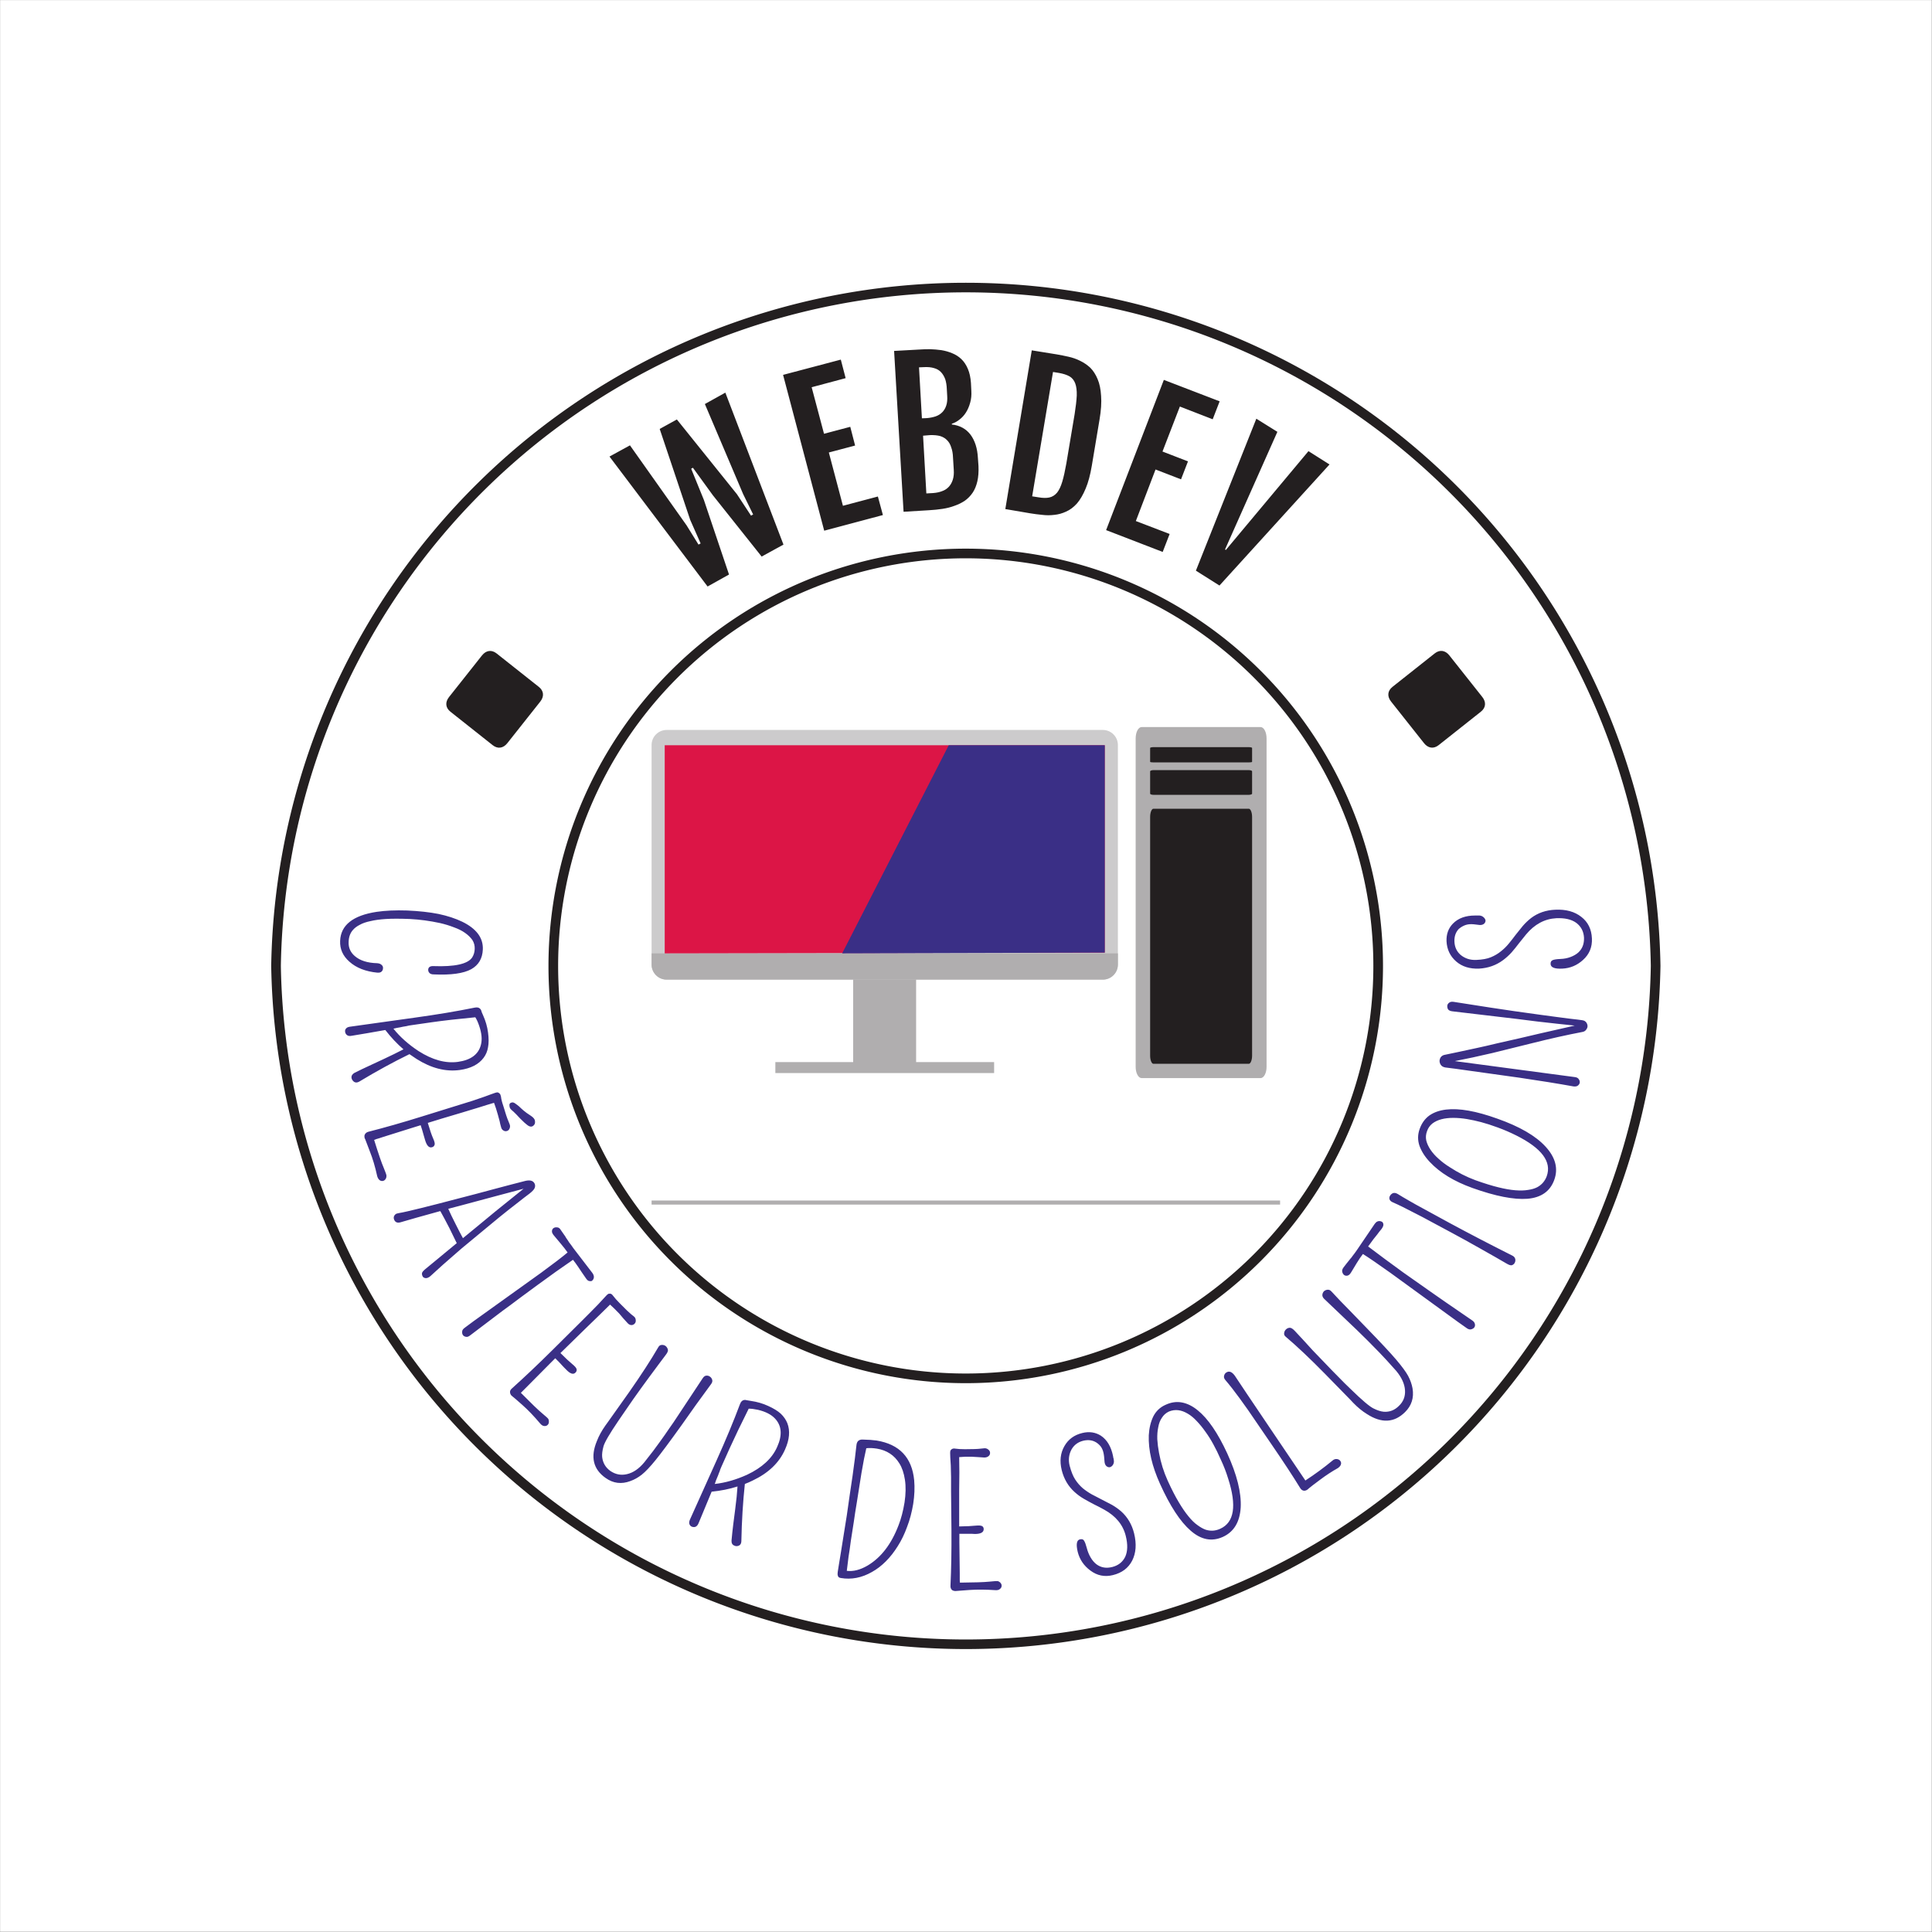 <svg xmlns="http://www.w3.org/2000/svg" version="1.1" xmlns:xlink="http://www.w3.org/1999/xlink" viewBox="0 0 8.575 8.575"><rect x="0" y="0" width="8.575" height="8.575" fill="#808080" stroke="none"/><g transform="matrix(0.857,0,0,0.857,2.892,3.227)"><rect width="10.004" height="10.004" x="-3.374" y="-3.765" fill="#ffffff"></rect><g><path d=" M -0.218 -1.401 L -0.112 -1.459 L 0.181 -1.045 L 0.243 -0.945 L 0.254 -0.951 L 0.2 -1.073 L 0.042 -1.544 L 0.131 -1.593 L 0.442 -1.206 L 0.515 -1.095 L 0.526 -1.101 L 0.474 -1.207 L 0.276 -1.673 L 0.382 -1.732 L 0.683 -0.945 L 0.57 -0.883 L 0.317 -1.201 L 0.214 -1.343 L 0.205 -1.338 L 0.271 -1.176 L 0.401 -0.79 L 0.29 -0.728 L -0.218 -1.401 M 0.681 -1.824 L 0.98 -1.903 L 1.005 -1.807 L 0.829 -1.76 L 0.893 -1.519 L 1.029 -1.555 L 1.054 -1.458 L 0.918 -1.422 L 0.991 -1.146 L 1.172 -1.194 L 1.198 -1.098 L 0.894 -1.017 L 0.681 -1.824 M 1.256 -1.948 L 1.383 -1.955 Q 1.412 -1.957 1.442 -1.957 Q 1.472 -1.956 1.501 -1.952 Q 1.531 -1.947 1.557 -1.936 Q 1.584 -1.925 1.604 -1.906 Q 1.625 -1.886 1.638 -1.855 Q 1.651 -1.825 1.654 -1.782 L 1.656 -1.741 Q 1.658 -1.708 1.65 -1.68 Q 1.642 -1.651 1.628 -1.629 Q 1.614 -1.607 1.594 -1.592 Q 1.575 -1.577 1.555 -1.571 L 1.555 -1.567 Q 1.617 -1.56 1.652 -1.514 Q 1.686 -1.468 1.69 -1.394 L 1.693 -1.352 Q 1.695 -1.306 1.687 -1.272 Q 1.679 -1.238 1.663 -1.214 Q 1.646 -1.189 1.622 -1.172 Q 1.598 -1.156 1.569 -1.146 Q 1.54 -1.135 1.506 -1.13 Q 1.473 -1.125 1.437 -1.123 L 1.305 -1.115 L 1.256 -1.948 M 1.425 -1.6 Q 1.45 -1.602 1.471 -1.609 Q 1.491 -1.616 1.505 -1.63 Q 1.519 -1.644 1.526 -1.665 Q 1.533 -1.686 1.531 -1.715 L 1.529 -1.75 Q 1.528 -1.779 1.521 -1.801 Q 1.513 -1.823 1.499 -1.838 Q 1.485 -1.853 1.463 -1.859 Q 1.44 -1.866 1.409 -1.864 L 1.385 -1.863 L 1.4 -1.599 L 1.425 -1.6 M 1.459 -1.212 Q 1.485 -1.214 1.505 -1.222 Q 1.525 -1.229 1.539 -1.244 Q 1.553 -1.259 1.56 -1.281 Q 1.567 -1.303 1.565 -1.332 L 1.561 -1.397 Q 1.56 -1.426 1.552 -1.448 Q 1.545 -1.471 1.531 -1.485 Q 1.517 -1.5 1.495 -1.507 Q 1.473 -1.513 1.442 -1.512 L 1.406 -1.509 L 1.423 -1.21 L 1.459 -1.212 M 1.969 -1.951 L 2.099 -1.93 Q 2.128 -1.925 2.159 -1.918 Q 2.191 -1.911 2.219 -1.897 Q 2.248 -1.883 2.272 -1.861 Q 2.295 -1.838 2.31 -1.802 Q 2.325 -1.767 2.328 -1.715 Q 2.332 -1.664 2.32 -1.593 L 2.28 -1.354 Q 2.268 -1.282 2.248 -1.235 Q 2.228 -1.187 2.203 -1.158 Q 2.177 -1.129 2.147 -1.116 Q 2.117 -1.102 2.086 -1.099 Q 2.054 -1.095 2.023 -1.099 Q 1.991 -1.102 1.961 -1.107 L 1.832 -1.129 L 1.969 -1.951 M 2.003 -1.19 Q 2.037 -1.184 2.06 -1.189 Q 2.083 -1.194 2.1 -1.214 Q 2.116 -1.234 2.127 -1.271 Q 2.138 -1.308 2.148 -1.365 L 2.191 -1.621 Q 2.2 -1.678 2.202 -1.717 Q 2.203 -1.756 2.194 -1.78 Q 2.185 -1.804 2.165 -1.816 Q 2.144 -1.828 2.11 -1.834 L 2.079 -1.839 L 1.971 -1.195 L 2.003 -1.19 M 2.653 -1.798 L 2.942 -1.687 L 2.906 -1.594 L 2.736 -1.66 L 2.646 -1.427 L 2.778 -1.376 L 2.742 -1.283 L 2.61 -1.334 L 2.508 -1.067 L 2.683 -1 L 2.647 -0.907 L 2.354 -1.02 L 2.653 -1.798 M 3.132 -1.597 L 3.241 -1.529 L 2.97 -0.92 L 2.974 -0.917 L 3.402 -1.429 L 3.511 -1.36 L 2.941 -0.733 L 2.819 -0.81 L 3.132 -1.597" fill="#231f20" fill-rule="nonzero"></path></g><g><path d=" M -1.421 1.223 Q -1.406 1.224 -1.398 1.232 Q -1.39 1.239 -1.391 1.249 Q -1.391 1.259 -1.398 1.266 Q -1.405 1.273 -1.42 1.272 Q -1.511 1.263 -1.564 1.216 Q -1.616 1.171 -1.613 1.107 Q -1.608 0.985 -1.424 0.957 Q -1.357 0.947 -1.266 0.95 Q -1.174 0.954 -1.103 0.968 Q -1.033 0.983 -0.981 1.008 Q -0.87 1.062 -0.874 1.152 Q -0.877 1.222 -0.934 1.254 Q -0.994 1.287 -1.128 1.281 Q -1.143 1.281 -1.15 1.274 Q -1.157 1.267 -1.157 1.257 Q -1.156 1.237 -1.13 1.238 Q -0.963 1.244 -0.929 1.193 Q -0.917 1.174 -0.916 1.149 Q -0.915 1.124 -0.928 1.103 Q -0.942 1.083 -0.966 1.066 Q -0.99 1.049 -1.024 1.037 Q -1.057 1.024 -1.096 1.015 Q -1.175 0.998 -1.252 0.994 Q -1.329 0.991 -1.376 0.994 Q -1.423 0.997 -1.456 1.005 Q -1.49 1.012 -1.511 1.024 Q -1.533 1.035 -1.546 1.05 Q -1.568 1.074 -1.569 1.113 Q -1.571 1.157 -1.537 1.186 Q -1.497 1.221 -1.421 1.223 M -1.379 1.569 Q -1.48 1.587 -1.554 1.599 Q -1.569 1.602 -1.578 1.595 Q -1.586 1.588 -1.587 1.579 Q -1.589 1.569 -1.583 1.562 Q -1.577 1.554 -1.563 1.552 L -1.227 1.505 Q -1.053 1.481 -0.916 1.453 Q -0.896 1.449 -0.887 1.46 Q -0.883 1.464 -0.882 1.469 Q -0.881 1.475 -0.873 1.492 Q -0.853 1.536 -0.847 1.582 Q -0.841 1.627 -0.847 1.658 Q -0.852 1.689 -0.87 1.713 Q -0.908 1.764 -0.993 1.776 Q -1.103 1.791 -1.217 1.719 Q -1.235 1.707 -1.254 1.694 Q -1.381 1.756 -1.512 1.835 Q -1.535 1.849 -1.549 1.829 Q -1.553 1.824 -1.554 1.817 Q -1.556 1.801 -1.539 1.791 Q -1.499 1.771 -1.462 1.754 Q -1.426 1.737 -1.391 1.721 Q -1.329 1.692 -1.285 1.669 Q -1.335 1.626 -1.379 1.569 M -1.337 1.562 Q -1.286 1.626 -1.207 1.678 Q -1.099 1.747 -1.003 1.734 Q -0.903 1.72 -0.884 1.646 Q -0.873 1.605 -0.893 1.547 Q -0.902 1.52 -0.913 1.503 Q -1.049 1.516 -1.14 1.529 Q -1.237 1.543 -1.244 1.544 Q -1.251 1.545 -1.257 1.546 Q -1.263 1.547 -1.27 1.549 Q -1.276 1.55 -1.288 1.552 Q -1.3 1.555 -1.319 1.558 Q -1.327 1.56 -1.337 1.562 M -1.238 2.075 L -1.391 2.123 Q -1.411 2.13 -1.426 2.134 Q -1.432 2.137 -1.437 2.138 Q -1.403 2.247 -1.388 2.281 Q -1.373 2.317 -1.373 2.324 Q -1.373 2.33 -1.375 2.336 Q -1.38 2.347 -1.389 2.35 Q -1.399 2.353 -1.408 2.347 Q -1.417 2.34 -1.421 2.326 Q -1.437 2.253 -1.459 2.198 Q -1.48 2.142 -1.483 2.135 Q -1.487 2.129 -1.487 2.123 Q -1.488 2.117 -1.486 2.112 Q -1.481 2.1 -1.467 2.096 Q -1.341 2.064 -1.19 2.017 Q -1.039 1.97 -1 1.958 Q -0.961 1.946 -0.929 1.936 Q -0.86 1.913 -0.832 1.902 Q -0.804 1.891 -0.797 1.892 Q -0.791 1.894 -0.787 1.898 Q -0.782 1.903 -0.78 1.914 Q -0.778 1.933 -0.768 1.962 Q -0.751 2.02 -0.742 2.04 Q -0.733 2.06 -0.733 2.067 Q -0.733 2.073 -0.735 2.078 Q -0.739 2.089 -0.749 2.092 Q -0.759 2.095 -0.768 2.089 Q -0.777 2.084 -0.78 2.07 Q -0.784 2.057 -0.787 2.041 Q -0.791 2.026 -0.796 2.008 Q -0.806 1.972 -0.816 1.946 Q -0.854 1.957 -0.891 1.969 Q -0.935 1.982 -0.98 1.996 Q -1.102 2.032 -1.159 2.05 Q -1.143 2.104 -1.132 2.129 Q -1.12 2.155 -1.124 2.164 Q -1.127 2.173 -1.137 2.176 Q -1.16 2.183 -1.173 2.139 Q -1.176 2.129 -1.178 2.122 L -1.188 2.087 L -1.196 2.062 L -1.238 2.075 M -0.663 1.986 Q -0.649 1.998 -0.627 2.012 Q -0.605 2.026 -0.604 2.04 Q -0.602 2.054 -0.609 2.061 Q -0.623 2.078 -0.645 2.06 Q -0.655 2.053 -0.68 2.028 Q -0.704 2.002 -0.715 1.992 Q -0.726 1.983 -0.731 1.977 Q -0.735 1.972 -0.736 1.963 Q -0.739 1.947 -0.723 1.944 Q -0.715 1.943 -0.707 1.949 Q -0.698 1.955 -0.687 1.964 Q -0.677 1.974 -0.663 1.986 M -0.606 2.364 Q -0.601 2.374 -0.605 2.386 Q -0.609 2.398 -0.632 2.416 Q -0.655 2.433 -0.698 2.467 Q -0.741 2.5 -0.789 2.539 Q -0.837 2.578 -0.887 2.62 Q -0.938 2.662 -0.986 2.702 Q -1.096 2.797 -1.146 2.844 Q -1.159 2.855 -1.171 2.854 Q -1.183 2.852 -1.186 2.844 Q -1.19 2.837 -1.189 2.828 Q -1.188 2.82 -1.168 2.804 Q -1.149 2.788 -1.106 2.753 Q -1.063 2.717 -1.013 2.676 Q -1.011 2.675 -1.009 2.673 Q -1.022 2.645 -1.047 2.595 Q -1.077 2.537 -1.094 2.507 Q -1.097 2.507 -1.099 2.508 Q -1.23 2.544 -1.301 2.565 Q -1.323 2.571 -1.332 2.554 Q -1.341 2.536 -1.326 2.523 Q -1.321 2.519 -1.308 2.517 Q -1.295 2.515 -1.264 2.508 Q -1.233 2.501 -1.193 2.491 Q -1.153 2.481 -1.106 2.469 Q -1.059 2.457 -1.01 2.444 Q -0.96 2.431 -0.91 2.418 Q -0.86 2.405 -0.813 2.392 Q -0.766 2.379 -0.726 2.369 Q -0.685 2.358 -0.66 2.352 Q -0.618 2.34 -0.606 2.364 M -1.053 2.495 Q -1.039 2.527 -1.013 2.578 Q -0.991 2.622 -0.977 2.647 Q -0.944 2.62 -0.91 2.592 Q -0.857 2.548 -0.807 2.507 Q -0.725 2.441 -0.663 2.391 Q -0.714 2.405 -0.802 2.428 Q -0.919 2.459 -0.981 2.476 Q -1.018 2.486 -1.053 2.495 M -0.405 2.699 Q -0.397 2.709 -0.306 2.828 Q -0.294 2.845 -0.302 2.86 Q -0.304 2.864 -0.309 2.868 Q -0.314 2.871 -0.323 2.869 Q -0.332 2.868 -0.342 2.852 Q -0.353 2.837 -0.362 2.823 Q -0.372 2.808 -0.38 2.796 Q -0.395 2.774 -0.407 2.759 Q -0.492 2.817 -0.59 2.889 Q -0.695 2.966 -0.733 2.995 Q -0.772 3.023 -0.807 3.05 Q -0.896 3.117 -0.939 3.15 Q -0.951 3.16 -0.961 3.158 Q -0.972 3.156 -0.977 3.149 Q -0.982 3.142 -0.981 3.131 Q -0.981 3.121 -0.969 3.112 L -0.922 3.077 L -0.572 2.826 Q -0.475 2.755 -0.435 2.721 Q -0.449 2.701 -0.47 2.676 Q -0.495 2.646 -0.506 2.633 Q -0.517 2.62 -0.516 2.61 Q -0.515 2.6 -0.508 2.595 Q -0.501 2.59 -0.49 2.591 Q -0.478 2.591 -0.47 2.605 Q -0.461 2.618 -0.454 2.628 Q -0.447 2.637 -0.443 2.645 Q -0.438 2.652 -0.434 2.658 Q -0.431 2.663 -0.427 2.669 Q -0.423 2.675 -0.417 2.682 L -0.405 2.699 M -0.53 3.3 L -0.643 3.414 Q -0.658 3.429 -0.669 3.44 Q -0.674 3.445 -0.677 3.448 Q -0.597 3.529 -0.568 3.553 Q -0.538 3.578 -0.535 3.583 Q -0.532 3.589 -0.532 3.595 Q -0.531 3.607 -0.538 3.614 Q -0.545 3.621 -0.556 3.62 Q -0.567 3.619 -0.577 3.607 Q -0.625 3.55 -0.669 3.511 Q -0.714 3.471 -0.72 3.467 Q -0.726 3.463 -0.729 3.458 Q -0.732 3.453 -0.733 3.447 Q -0.735 3.435 -0.723 3.425 Q -0.626 3.338 -0.514 3.227 Q -0.402 3.115 -0.373 3.087 Q -0.344 3.058 -0.32 3.034 Q -0.269 2.983 -0.249 2.96 Q -0.229 2.937 -0.223 2.935 Q -0.216 2.934 -0.211 2.935 Q -0.204 2.938 -0.198 2.947 Q -0.187 2.962 -0.165 2.984 Q -0.123 3.027 -0.106 3.041 Q -0.088 3.054 -0.085 3.06 Q -0.082 3.066 -0.082 3.072 Q -0.081 3.083 -0.088 3.09 Q -0.096 3.098 -0.106 3.097 Q -0.117 3.096 -0.126 3.085 Q -0.135 3.075 -0.146 3.063 Q -0.156 3.051 -0.168 3.037 Q -0.194 3.01 -0.215 2.991 Q -0.243 3.019 -0.271 3.046 Q -0.304 3.078 -0.338 3.111 Q -0.429 3.2 -0.472 3.242 Q -0.432 3.282 -0.411 3.299 Q -0.389 3.317 -0.388 3.327 Q -0.387 3.336 -0.394 3.343 Q -0.411 3.361 -0.443 3.327 Q -0.45 3.32 -0.455 3.315 L -0.48 3.288 L -0.499 3.269 L -0.53 3.3 M -0.226 3.599 L -0.116 3.444 Q -0.023 3.311 0.034 3.213 Q 0.041 3.2 0.052 3.2 Q 0.063 3.199 0.072 3.205 Q 0.081 3.212 0.084 3.223 Q 0.088 3.233 0.073 3.252 Q 0.059 3.271 0.037 3.3 Q 0.015 3.329 -0.009 3.362 Q -0.057 3.427 -0.095 3.481 Q -0.132 3.535 -0.146 3.555 Q -0.16 3.575 -0.172 3.593 Q -0.24 3.693 -0.249 3.725 Q -0.258 3.758 -0.256 3.78 Q -0.251 3.826 -0.213 3.853 Q -0.173 3.88 -0.127 3.869 Q -0.079 3.858 -0.037 3.807 Q 0.014 3.743 0.042 3.703 Q 0.071 3.663 0.091 3.633 Q 0.112 3.604 0.136 3.567 Q 0.208 3.459 0.265 3.372 Q 0.273 3.36 0.283 3.359 Q 0.294 3.358 0.302 3.364 Q 0.311 3.37 0.314 3.381 Q 0.317 3.391 0.308 3.403 Q 0.268 3.457 0.23 3.51 Q 0.192 3.563 0.155 3.616 Q 0.064 3.743 0.021 3.796 Q -0.022 3.849 -0.051 3.872 Q -0.079 3.894 -0.11 3.905 Q -0.179 3.931 -0.238 3.889 Q -0.335 3.821 -0.283 3.697 Q -0.268 3.658 -0.239 3.617 L -0.226 3.599 M 0.311 3.96 Q 0.272 4.054 0.243 4.124 Q 0.237 4.138 0.227 4.142 Q 0.217 4.145 0.208 4.141 Q 0.2 4.138 0.196 4.128 Q 0.193 4.119 0.198 4.106 L 0.337 3.797 Q 0.409 3.637 0.458 3.506 Q 0.465 3.487 0.48 3.485 Q 0.485 3.484 0.491 3.486 Q 0.496 3.487 0.515 3.49 Q 0.563 3.497 0.604 3.516 Q 0.646 3.535 0.669 3.556 Q 0.692 3.578 0.703 3.605 Q 0.726 3.664 0.691 3.742 Q 0.646 3.844 0.524 3.902 Q 0.504 3.912 0.483 3.92 Q 0.468 4.061 0.465 4.214 Q 0.465 4.241 0.44 4.242 Q 0.434 4.242 0.428 4.239 Q 0.413 4.233 0.414 4.213 Q 0.418 4.169 0.423 4.129 Q 0.428 4.089 0.433 4.051 Q 0.442 3.983 0.445 3.933 Q 0.382 3.953 0.311 3.96 M 0.327 3.92 Q 0.409 3.911 0.495 3.872 Q 0.611 3.817 0.65 3.729 Q 0.692 3.637 0.639 3.581 Q 0.61 3.55 0.551 3.536 Q 0.523 3.53 0.503 3.53 Q 0.442 3.652 0.404 3.736 Q 0.364 3.825 0.361 3.832 Q 0.358 3.839 0.356 3.844 Q 0.354 3.85 0.352 3.856 Q 0.349 3.862 0.345 3.874 Q 0.341 3.885 0.333 3.903 Q 0.331 3.911 0.327 3.92 M 1.36 3.901 Q 1.365 3.958 1.355 4.023 Q 1.344 4.089 1.323 4.143 Q 1.303 4.198 1.275 4.242 Q 1.247 4.287 1.213 4.321 Q 1.179 4.355 1.141 4.376 Q 1.062 4.421 0.98 4.407 Q 0.967 4.405 0.965 4.396 Q 0.962 4.388 0.964 4.376 L 0.97 4.338 Q 0.975 4.31 0.981 4.271 Q 0.987 4.231 0.995 4.183 Q 1.003 4.135 1.011 4.083 Q 1.018 4.031 1.026 3.978 Q 1.034 3.925 1.041 3.877 Q 1.055 3.777 1.061 3.719 Q 1.064 3.689 1.093 3.69 Q 1.137 3.691 1.165 3.695 Q 1.343 3.724 1.36 3.901 M 1.011 4.37 Q 1.061 4.376 1.118 4.343 Q 1.223 4.281 1.279 4.134 Q 1.299 4.083 1.31 4.016 Q 1.32 3.95 1.312 3.898 Q 1.304 3.846 1.283 3.813 Q 1.244 3.75 1.167 3.737 Q 1.134 3.732 1.112 3.735 Q 1.101 3.781 1.087 3.863 Q 1.071 3.962 1.063 4.015 Q 1.054 4.068 1.047 4.118 Q 1.039 4.168 1.032 4.214 Q 1.026 4.261 1.02 4.297 Q 1.014 4.343 1.011 4.37 M 1.594 4.222 L 1.596 4.382 Q 1.596 4.404 1.596 4.419 Q 1.597 4.426 1.597 4.431 Q 1.71 4.43 1.748 4.426 Q 1.787 4.422 1.793 4.423 Q 1.799 4.425 1.804 4.429 Q 1.813 4.437 1.813 4.447 Q 1.813 4.457 1.804 4.464 Q 1.796 4.471 1.781 4.47 Q 1.707 4.465 1.647 4.469 Q 1.588 4.473 1.58 4.474 Q 1.573 4.475 1.568 4.474 Q 1.562 4.473 1.557 4.47 Q 1.547 4.462 1.548 4.447 Q 1.554 4.317 1.553 4.159 Q 1.551 4.001 1.551 3.96 Q 1.551 3.919 1.551 3.886 Q 1.55 3.813 1.547 3.783 Q 1.545 3.753 1.548 3.747 Q 1.551 3.741 1.556 3.739 Q 1.563 3.735 1.573 3.737 Q 1.592 3.74 1.623 3.74 Q 1.683 3.74 1.705 3.737 Q 1.727 3.734 1.733 3.736 Q 1.74 3.738 1.744 3.742 Q 1.753 3.749 1.753 3.759 Q 1.753 3.77 1.745 3.776 Q 1.737 3.783 1.723 3.783 Q 1.709 3.782 1.693 3.781 Q 1.677 3.78 1.659 3.779 Q 1.621 3.778 1.593 3.781 Q 1.594 3.82 1.594 3.859 Q 1.593 3.905 1.593 3.952 Q 1.593 4.079 1.593 4.14 Q 1.65 4.139 1.676 4.136 Q 1.705 4.133 1.713 4.139 Q 1.72 4.144 1.72 4.154 Q 1.72 4.179 1.674 4.179 Q 1.664 4.178 1.657 4.178 L 1.62 4.178 L 1.594 4.178 L 1.594 4.222 M 2.218 4.207 Q 2.234 4.203 2.24 4.214 Q 2.247 4.225 2.254 4.252 Q 2.261 4.279 2.274 4.301 Q 2.287 4.323 2.304 4.336 Q 2.339 4.362 2.386 4.35 Q 2.433 4.338 2.453 4.297 Q 2.472 4.255 2.456 4.19 Q 2.435 4.103 2.344 4.053 Q 2.319 4.039 2.292 4.026 Q 2.265 4.012 2.239 3.997 Q 2.213 3.982 2.191 3.962 Q 2.141 3.917 2.124 3.848 Q 2.107 3.778 2.138 3.724 Q 2.168 3.671 2.231 3.656 Q 2.284 3.643 2.327 3.67 Q 2.375 3.702 2.39 3.776 Q 2.39 3.779 2.391 3.783 Q 2.393 3.787 2.394 3.798 Q 2.396 3.809 2.39 3.82 Q 2.384 3.83 2.374 3.833 Q 2.365 3.835 2.356 3.828 Q 2.348 3.821 2.346 3.807 Q 2.344 3.773 2.34 3.757 Q 2.336 3.74 2.327 3.727 Q 2.317 3.714 2.303 3.705 Q 2.274 3.687 2.236 3.696 Q 2.195 3.706 2.175 3.741 Q 2.154 3.78 2.165 3.825 Q 2.177 3.871 2.194 3.897 Q 2.211 3.923 2.233 3.942 Q 2.255 3.96 2.28 3.974 Q 2.306 3.988 2.332 4.001 Q 2.358 4.014 2.384 4.028 Q 2.41 4.043 2.432 4.062 Q 2.482 4.107 2.499 4.176 Q 2.519 4.258 2.489 4.317 Q 2.459 4.375 2.389 4.392 Q 2.325 4.408 2.272 4.368 Q 2.222 4.331 2.207 4.272 Q 2.193 4.213 2.218 4.207 M 2.959 4.194 Q 2.873 4.233 2.792 4.162 Q 2.711 4.092 2.633 3.919 Q 2.571 3.782 2.575 3.668 Q 2.578 3.613 2.598 3.571 Q 2.619 3.529 2.662 3.51 Q 2.705 3.49 2.747 3.498 Q 2.789 3.506 2.829 3.539 Q 2.908 3.603 2.981 3.761 Q 3.057 3.927 3.051 4.042 Q 3.044 4.155 2.959 4.194 M 2.728 3.538 Q 2.703 3.535 2.679 3.545 Q 2.656 3.556 2.643 3.577 Q 2.629 3.597 2.624 3.626 Q 2.618 3.654 2.619 3.688 Q 2.621 3.722 2.628 3.759 Q 2.642 3.835 2.673 3.903 Q 2.704 3.971 2.73 4.014 Q 2.756 4.058 2.78 4.087 Q 2.804 4.117 2.827 4.133 Q 2.85 4.15 2.87 4.157 Q 2.908 4.169 2.945 4.152 Q 3.054 4.103 2.986 3.892 Q 2.971 3.843 2.949 3.796 Q 2.928 3.748 2.909 3.714 Q 2.89 3.679 2.868 3.649 Q 2.847 3.619 2.824 3.595 Q 2.801 3.57 2.777 3.556 Q 2.752 3.541 2.728 3.538 M 2.976 3.343 Q 2.998 3.328 3.021 3.36 Q 3.051 3.404 3.083 3.453 Q 3.116 3.502 3.143 3.542 Q 3.169 3.581 3.205 3.634 Q 3.279 3.743 3.386 3.902 Q 3.461 3.853 3.525 3.8 Q 3.537 3.789 3.55 3.791 Q 3.562 3.793 3.567 3.801 Q 3.573 3.809 3.57 3.819 Q 3.567 3.829 3.554 3.838 Q 3.509 3.863 3.461 3.899 Q 3.414 3.934 3.405 3.942 Q 3.396 3.951 3.39 3.953 Q 3.385 3.955 3.379 3.955 Q 3.367 3.954 3.359 3.941 Q 3.304 3.851 3.208 3.711 Q 3.112 3.57 3.089 3.537 Q 3.066 3.504 3.046 3.477 Q 3.006 3.422 2.971 3.381 Q 2.962 3.37 2.965 3.36 Q 2.967 3.349 2.976 3.343 M 3.619 3.484 L 3.486 3.348 Q 3.372 3.232 3.286 3.159 Q 3.274 3.15 3.276 3.139 Q 3.277 3.128 3.285 3.12 Q 3.293 3.112 3.304 3.111 Q 3.315 3.11 3.331 3.127 Q 3.347 3.145 3.372 3.171 Q 3.396 3.198 3.424 3.228 Q 3.48 3.287 3.526 3.334 Q 3.572 3.381 3.589 3.398 Q 3.606 3.415 3.622 3.43 Q 3.708 3.514 3.739 3.529 Q 3.769 3.544 3.792 3.546 Q 3.837 3.549 3.87 3.516 Q 3.905 3.483 3.902 3.435 Q 3.899 3.386 3.857 3.335 Q 3.803 3.274 3.769 3.239 Q 3.735 3.204 3.709 3.178 Q 3.684 3.153 3.652 3.122 Q 3.558 3.032 3.483 2.961 Q 3.473 2.951 3.474 2.94 Q 3.475 2.93 3.482 2.922 Q 3.49 2.915 3.501 2.914 Q 3.512 2.913 3.521 2.923 Q 3.567 2.973 3.613 3.019 Q 3.659 3.066 3.703 3.112 Q 3.812 3.224 3.857 3.277 Q 3.901 3.329 3.918 3.36 Q 3.935 3.392 3.941 3.425 Q 3.953 3.498 3.902 3.548 Q 3.818 3.631 3.705 3.558 Q 3.669 3.536 3.634 3.5 L 3.619 3.484 M 3.654 2.707 Q 3.661 2.697 3.745 2.573 Q 3.757 2.556 3.774 2.559 Q 3.779 2.56 3.784 2.563 Q 3.789 2.567 3.79 2.576 Q 3.791 2.585 3.78 2.6 Q 3.768 2.614 3.758 2.628 Q 3.747 2.642 3.738 2.653 Q 3.722 2.675 3.711 2.69 Q 3.794 2.753 3.892 2.824 Q 3.998 2.899 4.037 2.926 Q 4.077 2.954 4.113 2.979 Q 4.205 3.042 4.25 3.073 Q 4.262 3.081 4.264 3.092 Q 4.266 3.102 4.261 3.109 Q 4.256 3.116 4.245 3.119 Q 4.235 3.122 4.223 3.114 L 4.175 3.08 L 3.827 2.827 Q 3.729 2.757 3.684 2.729 Q 3.669 2.748 3.652 2.776 Q 3.632 2.809 3.623 2.824 Q 3.614 2.839 3.604 2.841 Q 3.594 2.843 3.587 2.838 Q 3.58 2.833 3.577 2.822 Q 3.574 2.811 3.584 2.798 Q 3.594 2.786 3.601 2.776 Q 3.608 2.767 3.614 2.76 Q 3.619 2.753 3.624 2.748 Q 3.628 2.743 3.632 2.737 Q 3.636 2.732 3.642 2.724 L 3.654 2.707 M 3.96 2.474 Q 3.982 2.486 4.134 2.569 Q 4.286 2.651 4.457 2.737 Q 4.47 2.743 4.473 2.755 Q 4.475 2.766 4.47 2.775 Q 4.466 2.783 4.456 2.787 Q 4.447 2.79 4.427 2.778 Q 4.407 2.766 4.37 2.745 Q 4.334 2.725 4.294 2.702 Q 4.213 2.656 4.142 2.618 Q 4.071 2.58 4.032 2.559 Q 3.992 2.537 3.958 2.52 Q 3.884 2.481 3.838 2.461 Q 3.825 2.455 3.822 2.446 Q 3.819 2.437 3.824 2.428 Q 3.829 2.419 3.839 2.414 Q 3.85 2.41 3.864 2.418 Q 3.878 2.427 3.892 2.435 Q 3.906 2.443 3.923 2.453 Q 3.939 2.462 3.96 2.474 M 4.675 2.345 Q 4.643 2.434 4.536 2.443 Q 4.43 2.451 4.251 2.387 Q 4.109 2.336 4.031 2.253 Q 3.993 2.213 3.977 2.169 Q 3.962 2.125 3.978 2.081 Q 3.994 2.036 4.029 2.011 Q 4.064 1.987 4.115 1.981 Q 4.216 1.969 4.38 2.028 Q 4.553 2.089 4.63 2.173 Q 4.707 2.257 4.675 2.345 M 4.044 2.053 Q 4.024 2.069 4.016 2.093 Q 4.007 2.117 4.012 2.141 Q 4.018 2.165 4.034 2.189 Q 4.05 2.213 4.076 2.236 Q 4.101 2.259 4.133 2.279 Q 4.197 2.321 4.267 2.347 Q 4.337 2.372 4.387 2.384 Q 4.436 2.396 4.474 2.399 Q 4.512 2.402 4.54 2.397 Q 4.568 2.393 4.587 2.383 Q 4.622 2.364 4.636 2.326 Q 4.676 2.214 4.478 2.115 Q 4.432 2.092 4.383 2.074 Q 4.334 2.056 4.296 2.046 Q 4.258 2.036 4.222 2.03 Q 4.185 2.024 4.152 2.024 Q 4.118 2.024 4.091 2.031 Q 4.064 2.038 4.044 2.053 M 4.153 1.423 Q 4.374 1.458 4.466 1.471 Q 4.559 1.484 4.602 1.49 Q 4.645 1.496 4.684 1.501 Q 4.766 1.512 4.796 1.515 Q 4.826 1.518 4.832 1.522 Q 4.837 1.525 4.841 1.53 Q 4.855 1.551 4.838 1.57 Q 4.832 1.577 4.821 1.579 Q 4.7 1.602 4.557 1.638 Q 4.414 1.674 4.355 1.688 Q 4.248 1.713 4.16 1.73 L 4.783 1.813 Q 4.797 1.815 4.802 1.824 Q 4.808 1.832 4.807 1.841 Q 4.806 1.85 4.797 1.857 Q 4.789 1.863 4.774 1.861 Q 4.652 1.839 4.495 1.816 L 4.23 1.779 Q 4.161 1.769 4.111 1.763 Q 4.094 1.76 4.087 1.749 Q 4.08 1.738 4.081 1.726 Q 4.085 1.701 4.11 1.697 Q 4.135 1.692 4.177 1.683 Q 4.219 1.674 4.27 1.663 Q 4.322 1.652 4.379 1.638 Q 4.437 1.625 4.494 1.612 Q 4.551 1.599 4.605 1.586 Q 4.659 1.574 4.702 1.564 Q 4.746 1.554 4.777 1.547 Q 4.779 1.547 4.78 1.546 Q 4.692 1.537 4.588 1.525 Q 4.463 1.509 4.4 1.502 Q 4.337 1.494 4.273 1.487 Q 4.209 1.479 4.146 1.472 Q 4.131 1.47 4.125 1.462 Q 4.12 1.453 4.121 1.443 Q 4.122 1.434 4.13 1.428 Q 4.138 1.421 4.153 1.423 M 4.656 1.227 Q 4.655 1.212 4.667 1.207 Q 4.679 1.202 4.707 1.201 Q 4.735 1.2 4.759 1.191 Q 4.783 1.182 4.799 1.168 Q 4.831 1.139 4.829 1.09 Q 4.826 1.042 4.789 1.014 Q 4.752 0.987 4.685 0.99 Q 4.595 0.995 4.529 1.074 Q 4.51 1.097 4.492 1.12 Q 4.474 1.144 4.454 1.167 Q 4.434 1.189 4.41 1.207 Q 4.356 1.247 4.286 1.251 Q 4.213 1.254 4.167 1.214 Q 4.12 1.173 4.117 1.109 Q 4.115 1.054 4.15 1.018 Q 4.191 0.976 4.265 0.976 Q 4.269 0.976 4.273 0.976 Q 4.277 0.976 4.288 0.976 Q 4.3 0.977 4.309 0.985 Q 4.318 0.993 4.319 1.002 Q 4.319 1.012 4.311 1.019 Q 4.302 1.026 4.288 1.025 Q 4.254 1.02 4.238 1.021 Q 4.221 1.022 4.206 1.029 Q 4.191 1.036 4.179 1.047 Q 4.156 1.073 4.158 1.112 Q 4.16 1.154 4.19 1.18 Q 4.224 1.208 4.271 1.206 Q 4.319 1.204 4.347 1.192 Q 4.376 1.18 4.398 1.162 Q 4.421 1.144 4.439 1.122 Q 4.458 1.099 4.475 1.076 Q 4.493 1.053 4.512 1.03 Q 4.531 1.008 4.555 0.989 Q 4.608 0.949 4.68 0.946 Q 4.763 0.942 4.815 0.983 Q 4.867 1.023 4.87 1.095 Q 4.873 1.162 4.824 1.206 Q 4.778 1.248 4.717 1.251 Q 4.657 1.254 4.656 1.227" fill="#3a2f86" fill-rule="nonzero"></path></g><g transform="matrix(1,0,0,1,0,0)" clip-path="url(#SvgjsClipPath150220)"><g clip-path="url(#b958ecf60-b164-42e5-98f9-739336e6b5befb78829a-207f-4802-a00d-3ba2b4fba0d9)"><path d=" M 3.185 1.76 L 3.185 0.059 C 3.185 0.026 3.171 0 3.154 0 L 2.538 0 C 2.521 0 2.507 0.026 2.507 0.059 L 2.507 1.76 C 2.507 1.792 2.521 1.818 2.538 1.818 L 3.154 1.818 C 3.171 1.818 3.185 1.792 3.185 1.76" fill="#b0aeaf" transform="matrix(1,0,0,1,0,0)" fill-rule="nonzero"></path></g><g clip-path="url(#b958ecf60-b164-42e5-98f9-739336e6b5befb78829a-207f-4802-a00d-3ba2b4fba0d9)"><path d=" M 3.093 0.104 L 2.599 0.104 C 2.59 0.104 2.582 0.106 2.582 0.108 L 2.582 0.18 C 2.582 0.182 2.59 0.183 2.599 0.183 L 3.093 0.183 C 3.102 0.183 3.11 0.182 3.11 0.18 L 3.11 0.108 C 3.11 0.106 3.102 0.104 3.093 0.104" fill="#231f20" transform="matrix(1,0,0,1,0,0)" fill-rule="nonzero"></path></g><g clip-path="url(#b958ecf60-b164-42e5-98f9-739336e6b5befb78829a-207f-4802-a00d-3ba2b4fba0d9)"><path d=" M 3.093 0.223 L 2.599 0.223 C 2.59 0.223 2.582 0.226 2.582 0.229 L 2.582 0.345 C 2.582 0.348 2.59 0.351 2.599 0.351 L 3.093 0.351 C 3.102 0.351 3.11 0.348 3.11 0.345 L 3.11 0.229 C 3.11 0.226 3.102 0.223 3.093 0.223" fill="#231f20" transform="matrix(1,0,0,1,0,0)" fill-rule="nonzero"></path></g><g clip-path="url(#b958ecf60-b164-42e5-98f9-739336e6b5befb78829a-207f-4802-a00d-3ba2b4fba0d9)"><path d=" M 3.093 0.423 L 2.599 0.423 C 2.59 0.423 2.582 0.442 2.582 0.465 L 2.582 1.702 C 2.582 1.725 2.59 1.744 2.599 1.744 L 3.093 1.744 C 3.102 1.744 3.11 1.725 3.11 1.702 L 3.11 0.465 C 3.11 0.442 3.102 0.423 3.093 0.423" fill="#231f20" transform="matrix(1,0,0,1,0,0)" fill-rule="nonzero"></path></g><g clip-path="url(#b958ecf60-b164-42e5-98f9-739336e6b5befb78829a-207f-4802-a00d-3ba2b4fba0d9)"><path d=" M 0.641 1.792 L 1.774 1.792 L 1.774 1.735 L 0.641 1.735 Z M 0 2.473 L 3.255 2.473 L 3.255 2.452 L 0 2.452 Z M 1.044 1.735 L 1.37 1.735 L 1.37 1.304 L 1.044 1.304 Z" fill="#b0aeaf" transform="matrix(1,0,0,1,0,0)" fill-rule="nonzero"></path></g><g clip-path="url(#b958ecf60-b164-42e5-98f9-739336e6b5befb78829a-207f-4802-a00d-3ba2b4fba0d9)"><path d=" M 2.337 0.015 L 0.078 0.015 C 0.035 0.015 0 0.05 0 0.093 L 0 1.23 C 0 1.273 0.035 1.308 0.078 1.308 L 2.337 1.308 C 2.38 1.308 2.415 1.273 2.415 1.23 L 2.415 0.093 C 2.415 0.05 2.38 0.015 2.337 0.015" fill="#cccbcc" transform="matrix(1,0,0,1,0,0)" fill-rule="nonzero"></path></g><g clip-path="url(#b958ecf60-b164-42e5-98f9-739336e6b5befb78829a-207f-4802-a00d-3ba2b4fba0d9)"><path d=" M 0 1.172 L 0 1.23 C 0 1.273 0.035 1.308 0.078 1.308 L 2.337 1.308 C 2.38 1.308 2.415 1.273 2.415 1.23 L 2.415 1.172 Z" fill="#b0aeaf" transform="matrix(1,0,0,1,0,0)" fill-rule="nonzero"></path></g><g clip-path="url(#b958ecf60-b164-42e5-98f9-739336e6b5befb78829a-207f-4802-a00d-3ba2b4fba0d9)"><path d=" M 0.068 0.094 L 0.068 1.172 L 2.347 1.168 L 2.347 0.094 Z" fill="#dc1546" transform="matrix(1,0,0,1,0,0)" fill-rule="nonzero"></path></g><g clip-path="url(#b958ecf60-b164-42e5-98f9-739336e6b5befb78829a-207f-4802-a00d-3ba2b4fba0d9)"><path d=" M 1.539 0.094 L 0.987 1.172 L 2.347 1.168 L 2.347 0.094 Z" fill="#3a2f86" transform="matrix(1,0,0,1,0,0)" fill-rule="nonzero"></path></g></g><g><path d=" M -0.534 1.237 A 2.161 2.161 0 0 1 3.788 1.237 A 2.161 2.161 0 0 1 -0.534 1.237 Z M -0.484 1.237 A 2.111 2.111 0 0 0 3.738 1.237 A 2.111 2.111 0 0 0 -0.484 1.237 Z" fill="#231f20" fill-rule="nonzero"></path></g><g><path d=" M -1.97 1.237 A 3.598 3.598 0 0 1 5.225 1.237 A 3.598 3.598 0 0 1 -1.97 1.237 Z M -1.92 1.237 A 3.548 3.548 0 0 0 5.175 1.237 A 3.548 3.548 0 0 0 -1.92 1.237 Z" fill="#231f20" fill-rule="nonzero"></path></g><g transform="matrix(0.621,-0.784,0.784,0.621,-0.196,-0.688)"><g clip-path="url(#SvgjsClipPath150221)"><path d=" M -1.002 -0.006 C -1.002 0.027 -0.981 0.047 -0.947 0.047 L -0.672 0.047 C -0.638 0.047 -0.617 0.027 -0.617 -0.006 L -0.617 -0.285 C -0.617 -0.318 -0.638 -0.338 -0.672 -0.338 L -0.947 -0.338 C -0.981 -0.338 -1.002 -0.318 -1.002 -0.285 L -1.002 -0.006 Z" fill="#231f20" transform="matrix(1,0,0,1,0,0)" fill-rule="nonzero"></path></g></g><g transform="matrix(-0.621,-0.784,-0.784,0.621,6.476,3.133)"><g clip-path="url(#SvgjsClipPath150222)"><path d=" M 3.872 -0.006 C 3.872 0.027 3.893 0.047 3.927 0.047 L 4.202 0.047 C 4.236 0.047 4.257 0.027 4.257 -0.006 L 4.257 -0.285 C 4.257 -0.318 4.236 -0.338 4.202 -0.338 L 3.927 -0.338 C 3.893 -0.338 3.872 -0.318 3.872 -0.285 L 3.872 -0.006 Z" fill="#231f20" transform="matrix(1,0,0,1,0,0)" fill-rule="nonzero"></path></g></g></g><defs><clipPath id="SvgjsClipPath150220"><path d=" M 0 0 h 3.255 v 2.473 h -3.255 Z"></path></clipPath><clipPath id="b958ecf60-b164-42e5-98f9-739336e6b5befb78829a-207f-4802-a00d-3ba2b4fba0d9"><path d=" M -0.004 -0.004 L 3.259 -0.004 L 3.259 2.477 L -0.004 2.477 Z"></path></clipPath><clipPath id="SvgjsClipPath150221"><path d=" M -1.179 -0.524 h 0.739 v 0.765 h -0.739 Z"></path></clipPath><clipPath id="SvgjsClipPath150222"><path d=" M 3.695 -0.524 h 0.739 v 0.765 h -0.739 Z"></path></clipPath></defs></svg>